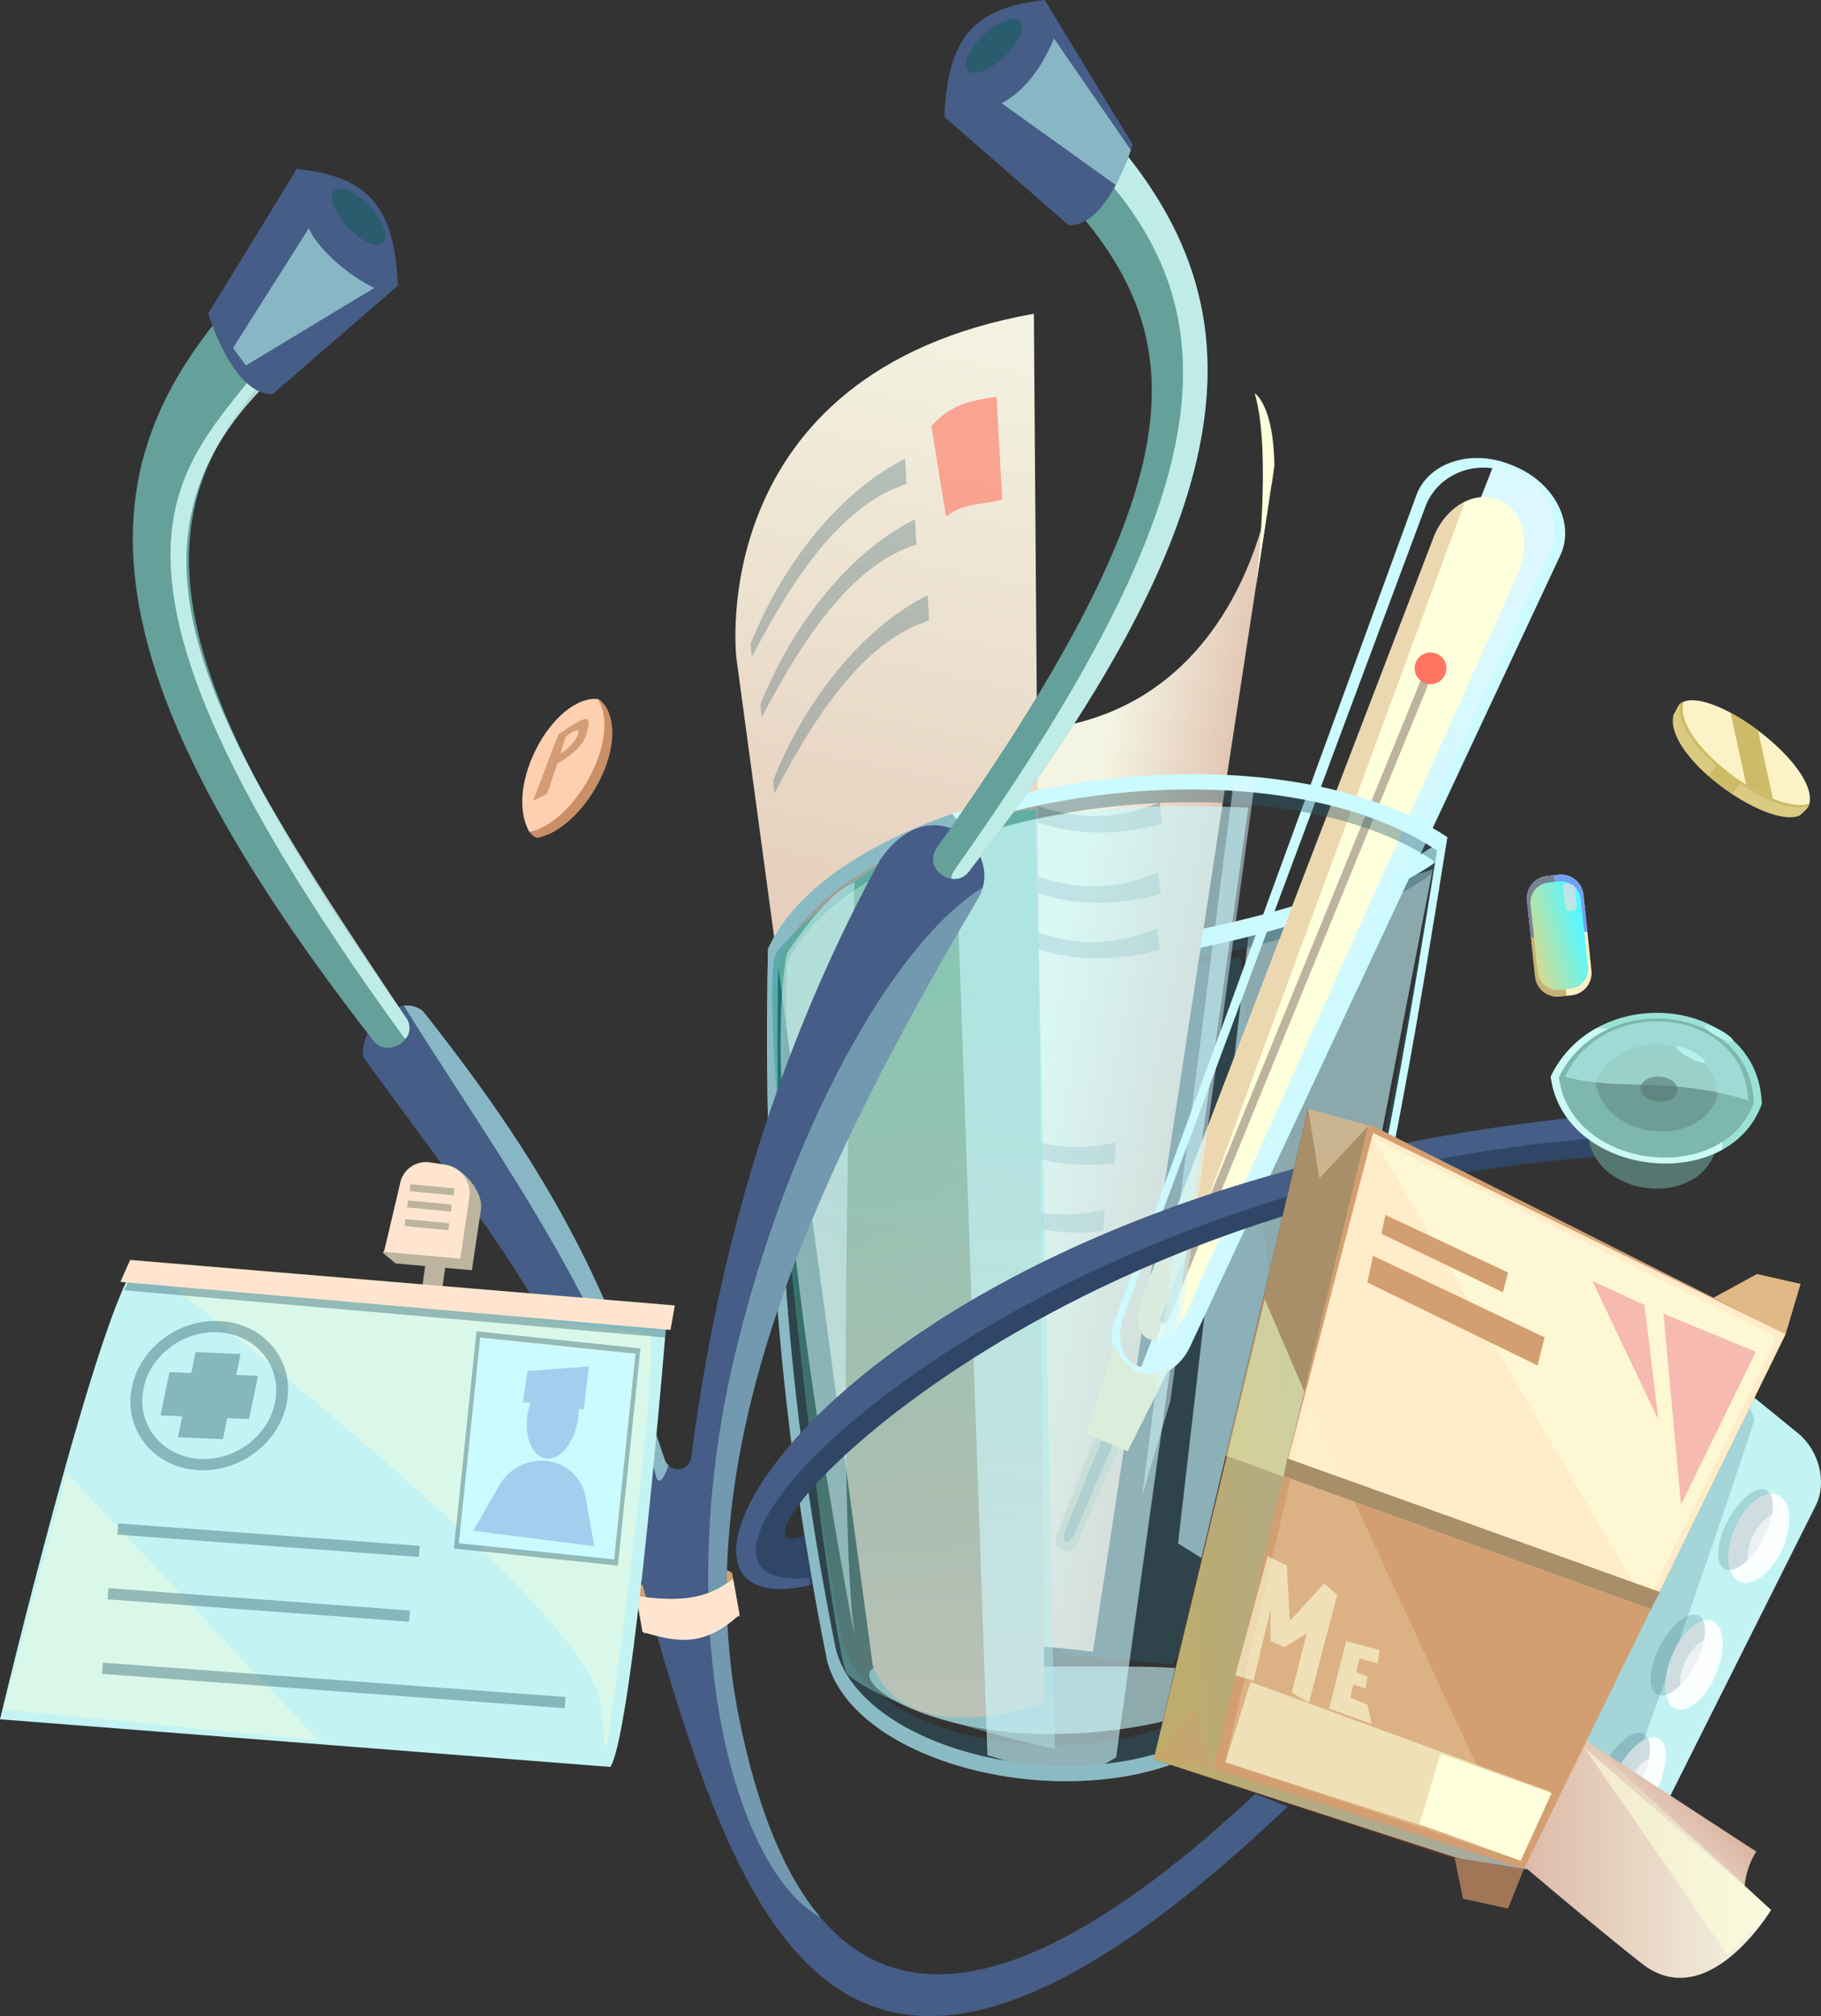 <?xml version="1.0" encoding="iso-8859-1"?>
<!-- Generator: Adobe Illustrator 17.0.0, SVG Export Plug-In . SVG Version: 6.00 Build 0)  -->
<!DOCTYPE svg PUBLIC "-//W3C//DTD SVG 1.1//EN" "http://www.w3.org/Graphics/SVG/1.1/DTD/svg11.dtd">
<svg version="1.1" id="_x32_" xmlns="http://www.w3.org/2000/svg" xmlns:xlink="http://www.w3.org/1999/xlink" x="0px" y="0px"
	 width="343.145px" height="379.818px" viewBox="0 0 343.145 379.818" style="enable-background:new 0 0 343.145 379.818;"
	 xml:space="preserve">
<rect x="0" y="0" width="343.145" height="379.818" fill="#333333" stroke="none"/>
<g>
	<polygon style="fill:#E0B986;" points="336.479,251.319 339.299,241.869 331.081,240.014 322.336,244.785 	"/>
	<path style="fill:#C3F4F3;" d="M342.158,283.625c1.029-2.058,1.267-4.629,0.651-7.161c-0.619-2.55-2.048-4.873-3.989-6.453
		l-31.595-25.741l-37.703,90.954l31.14,14.367c3.868,1.785,8.334,0.194,10.221-3.571L342.158,283.625z"/>
	<g style="opacity:0.2;">
		<path style="fill:#295C6C;" d="M326.843,260.254l-19.617-15.984l-37.703,90.954l31.14,14.367
			c2.067,0.954,29.43-79.938,29.891-82.011C330.722,266.813,329.109,263.876,326.843,260.254z"/>
	</g>
	<defs>
		<filter id="Adobe_OpacityMaskFilter" filterUnits="userSpaceOnUse" x="163.805" y="313.214" width="67.987" height="13.468">
			<feFlood  style="flood-color:white;flood-opacity:1" result="back"/>
			<feBlend  in="SourceGraphic" in2="back" mode="normal"/>
		</filter>
	</defs>
	<mask maskUnits="userSpaceOnUse" x="163.805" y="313.214" width="67.987" height="13.468" id="SVGID_1_">
		<g style="filter:url(#Adobe_OpacityMaskFilter);">
			<defs>
				<filter id="Adobe_OpacityMaskFilter_1_" filterUnits="userSpaceOnUse" x="163.805" y="313.214" width="67.987" height="13.468">
					<feFlood  style="flood-color:white;flood-opacity:1" result="back"/>
					<feBlend  in="SourceGraphic" in2="back" mode="normal"/>
				</filter>
			</defs>
			<mask maskUnits="userSpaceOnUse" x="163.805" y="313.214" width="67.987" height="13.468" id="SVGID_1_">
				<g style="filter:url(#Adobe_OpacityMaskFilter_1_);">
				</g>
			</mask>
			<linearGradient id="SVGID_2_" gradientUnits="userSpaceOnUse" x1="163.805" y1="319.948" x2="231.792" y2="319.948">
				<stop  offset="0" style="stop-color:#FFFFFF"/>
				<stop  offset="1" style="stop-color:#000000"/>
			</linearGradient>
			<path style="mask:url(#SVGID_1_);fill:url(#SVGID_2_);" d="M231.792,317.536c0-4.061-15.816-3.577-34.591-3.577
				c-18.773,0-33.396-2.473-33.396,1.589c0,4.063,14.822,11.134,33.596,11.134C216.175,326.682,231.792,321.599,231.792,317.536z"/>
		</g>
	</mask>
	<linearGradient id="SVGID_3_" gradientUnits="userSpaceOnUse" x1="163.805" y1="319.948" x2="231.792" y2="319.948">
		<stop  offset="0" style="stop-color:#C6F8FF"/>
		<stop  offset="1" style="stop-color:#D0FAFF"/>
	</linearGradient>
	<path style="opacity:0.6;fill:url(#SVGID_3_);" d="M231.792,317.536c0-4.061-15.816-3.577-34.591-3.577
		c-18.773,0-33.396-2.473-33.396,1.589c0,4.063,14.822,11.134,33.596,11.134C216.175,326.682,231.792,321.599,231.792,317.536z"/>
	<g style="opacity:0.4;">
		<polygon style="fill:#295C6C;" points="238.552,234.838 241.731,274.995 221.057,313.561 199.588,311.573 207.559,183.63 
			233.78,180.371 		"/>
	</g>
	<defs>
		<filter id="Adobe_OpacityMaskFilter_2_" filterUnits="userSpaceOnUse" x="221.985" y="163.805" width="47.974" height="139.947">
			<feFlood  style="flood-color:white;flood-opacity:1" result="back"/>
			<feBlend  in="SourceGraphic" in2="back" mode="normal"/>
		</filter>
	</defs>
	<mask maskUnits="userSpaceOnUse" x="221.985" y="163.805" width="47.974" height="139.947" id="SVGID_4_">
		<g style="filter:url(#Adobe_OpacityMaskFilter_2_);">
			<defs>
				
					<filter id="Adobe_OpacityMaskFilter_3_" filterUnits="userSpaceOnUse" x="221.985" y="163.805" width="47.974" height="139.947">
					<feFlood  style="flood-color:white;flood-opacity:1" result="back"/>
					<feBlend  in="SourceGraphic" in2="back" mode="normal"/>
				</filter>
			</defs>
			<mask maskUnits="userSpaceOnUse" x="221.985" y="163.805" width="47.974" height="139.947" id="SVGID_4_">
				<g style="filter:url(#Adobe_OpacityMaskFilter_3_);">
				</g>
			</mask>
			<linearGradient id="SVGID_5_" gradientUnits="userSpaceOnUse" x1="250.091" y1="233.384" x2="179.681" y2="229.014">
				<stop  offset="0" style="stop-color:#FFFFFF"/>
				<stop  offset="1" style="stop-color:#000000"/>
			</linearGradient>
			<polygon style="mask:url(#SVGID_4_);fill:url(#SVGID_5_);" points="235.503,174.141 221.985,290.765 242.924,303.752 
				269.959,163.805 			"/>
		</g>
	</mask>
	<linearGradient id="SVGID_6_" gradientUnits="userSpaceOnUse" x1="250.091" y1="233.384" x2="179.681" y2="229.014">
		<stop  offset="0" style="stop-color:#C6F8FF"/>
		<stop  offset="1" style="stop-color:#D0FAFF"/>
	</linearGradient>
	<polygon style="opacity:0.6;fill:url(#SVGID_6_);" points="235.503,174.141 221.985,290.765 242.924,303.752 269.959,163.805 	"/>
	<g style="opacity:0.4;">
		<path style="fill:#295C6C;" d="M207.559,183.63c29.287-4.007,52.091-11.055,62.533-19.294c0.198-1.236,0.2-2.726,0.398-3.978
			c-10.326,8.296-33.062,15.663-62.536,19.694c-26.315,3.6-47.578,3.409-60.982-0.476c-0.027,1.24,0.02,2.876,0,4.108
			C160.442,187.476,181.479,187.196,207.559,183.63z"/>
	</g>
	<g>
		<path style="fill:#CBFAFF;" d="M207.559,181.774c29.287-4.006,53.851-12.106,64.293-20.348c0.198-1.234,0.397-2.484,0.595-3.733
			c-10.324,8.293-35.019,16.472-64.492,20.503c-26.315,3.598-47.843,3.574-61.246-0.311c-0.027,1.24,0.518,2.346,0.497,3.578
			C160.674,185.255,181.479,185.341,207.559,181.774z"/>
	</g>
	
		<rect x="79.715" y="237.424" transform="matrix(0.99 0.144 -0.144 0.99 35.575 -9.239)" style="fill:#BCB49F;" width="3.777" height="7.354"/>
	<linearGradient id="SVGID_7_" gradientUnits="userSpaceOnUse" x1="195.853" y1="202.329" x2="231.848" y2="209.651">
		<stop  offset="0" style="stop-color:#F4F4E2"/>
		<stop  offset="0.984" style="stop-color:#D9AD9C"/>
	</linearGradient>
	<path style="fill:url(#SVGID_7_);" d="M172.153,321.114c-22.661-17.492,33.797-9.939,33.797-9.939l34.192-223.442
		c0,0-5.964,71.963-83.891,43.338L172.153,321.114z"/>
	<g style="opacity:0.3;">
		<path style="fill:#295C6C;" d="M218.518,178.878c-14.067,4.051-27.031,0.47-35.128-7.044l-0.131-2.151
			c11.769,7.384,22.783,10.369,34.812,5.169L218.518,178.878z"/>
	</g>
	<g style="opacity:0.3;">
		<path style="fill:#295C6C;" d="M210.038,219.212c-14.556,1.561-26.708-4.204-33.384-13.003l0.24-2.141
			c10.319,9.305,20.65,14.147,33.398,11.1L210.038,219.212z"/>
	</g>
	<g style="opacity:0.3;">
		<path style="fill:#295C6C;" d="M207.918,231.934c-14.557,1.562-26.707-4.203-33.385-13.002l0.242-2.143
			c10.318,9.307,20.65,14.147,33.396,11.103L207.918,231.934z"/>
	</g>
	<g style="opacity:0.3;">
		<path style="fill:#295C6C;" d="M218.702,168.375c-14.067,4.05-27.031,0.47-35.128-7.042l-0.131-2.153
			c11.768,7.385,22.782,10.371,34.813,5.168L218.702,168.375z"/>
	</g>
	<g style="opacity:0.3;">
		<path style="fill:#295C6C;" d="M218.989,155.15c-14.066,4.05-27.031,0.47-35.126-7.043l-0.132-2.153
			c11.77,7.384,22.781,10.369,34.811,5.169L218.989,155.15z"/>
	</g>
	<g>
		<path style="fill:#BCB49F;" d="M216.324,260.436l-5.102-2.121l-12.102,30.911c-0.467,1.121-0.104,2.337,0.808,2.716l0.525,0.218
			c0.911,0.379,2.026-0.223,2.493-1.342L216.324,260.436z"/>
		<path style="fill:#CBFAFF;" d="M285.399,87.839l-0.546-0.228c-7.35-3.055-15.337-0.658-17.837,5.354l-56.706,155.148
			c-1.793,4.313-0.447,8.973,3.006,10.408l0.832,0.347c3.76,1.563,8.391-0.978,10.342-5.674l69.697-148.935
			C296.688,98.247,292.753,90.896,285.399,87.839z M291.455,104.58L223.89,251.442c-1.92,4.618-6.026,7.302-9.171,5.994
			l-0.696-0.291c-2.89-1.199-3.802-5.61-2.04-9.853l56.736-152.167c2.458-5.91,9.44-8.629,15.59-6.073l0.457,0.189
			C290.916,91.801,293.911,98.666,291.455,104.58z"/>
		<g>
			<defs>
				<filter id="Adobe_OpacityMaskFilter_4_" filterUnits="userSpaceOnUse" x="214.669" y="87.255" width="78.267" height="171.462">
					<feFlood  style="flood-color:white;flood-opacity:1" result="back"/>
					<feBlend  in="SourceGraphic" in2="back" mode="normal"/>
				</filter>
			</defs>
			<mask maskUnits="userSpaceOnUse" x="214.669" y="87.255" width="78.267" height="171.462" id="SVGID_8_">
				<g style="filter:url(#Adobe_OpacityMaskFilter_4_);">
					<defs>
						
							<filter id="Adobe_OpacityMaskFilter_5_" filterUnits="userSpaceOnUse" x="214.669" y="87.255" width="78.267" height="171.462">
							<feFlood  style="flood-color:white;flood-opacity:1" result="back"/>
							<feBlend  in="SourceGraphic" in2="back" mode="normal"/>
						</filter>
					</defs>
					<mask maskUnits="userSpaceOnUse" x="214.669" y="87.255" width="78.267" height="171.462" id="SVGID_8_">
						<g style="filter:url(#Adobe_OpacityMaskFilter_5_);">
						</g>
					</mask>
					<linearGradient id="SVGID_9_" gradientUnits="userSpaceOnUse" x1="295.584" y1="169.039" x2="261.127" y2="171.955">
						<stop  offset="0" style="stop-color:#FFFFFF"/>
						<stop  offset="1" style="stop-color:#000000"/>
					</linearGradient>
					<path style="mask:url(#SVGID_8_);fill:url(#SVGID_9_);" d="M223.677,252.355l68.401-148.488
						c2.485-5.978-0.611-12.949-6.916-15.57l-0.466-0.194c-1.023-0.423-2.068-0.695-3.11-0.847l-66.917,171.244
						C217.84,259.522,221.803,256.86,223.677,252.355z"/>
				</g>
			</mask>
			<linearGradient id="SVGID_10_" gradientUnits="userSpaceOnUse" x1="295.584" y1="169.039" x2="261.127" y2="171.955">
				<stop  offset="0" style="stop-color:#DEF8FF"/>
				<stop  offset="1" style="stop-color:#D0FAFF"/>
			</linearGradient>
			<path style="fill:url(#SVGID_10_);" d="M223.677,252.355l68.401-148.488c2.485-5.978-0.611-12.949-6.916-15.57l-0.466-0.194
				c-1.023-0.423-2.068-0.695-3.11-0.847l-66.917,171.244C217.84,259.522,221.803,256.86,223.677,252.355z"/>
		</g>
		<path style="fill:#FEFFDB;" d="M286.246,107.591c2.31-5.557,0.676-11.52-3.652-13.317l-0.321-0.134
			c-4.326-1.799-9.71,1.249-12.017,6.803l-54.64,142.467c-1.658,3.988-1.354,7.904,0.678,8.747l0.491,0.206
			c2.212,0.92,5.47-1.852,7.273-6.193L286.246,107.591z"/>
		<g>
			<path style="opacity:0.4;fill:#D39F71;" d="M270.256,100.943l-54.64,142.467c-1.658,3.988-1.354,7.904,0.678,8.747l0.491,0.206
				c0.328,0.137,0.681,0.169,1.047,0.149L276.04,94.515C273.65,95.682,271.504,97.941,270.256,100.943z"/>
		</g>
		<polygon style="fill:#BCB49F;" points="269.959,126.895 268.478,126.318 218.383,248.838 219.864,249.416 		"/>
		<circle style="fill:#FF7461;" cx="269.563" cy="125.9" r="2.982"/>
		<g style="opacity:0.4;">
			<path style="fill:#295C6C;" d="M214.925,259.855l-2.304-0.958l-11.818,29.236c-0.443,1.063-0.467,2.065-0.054,2.237l0.236,0.098
				c0.411,0.169,1.105-0.555,1.545-1.617L214.925,259.855z"/>
		</g>
		<path style="fill:#EFDDA5;" d="M220.461,257.501c-3.863,2.226-7.156,2.231-10.536-3.975l-5.199,16.642l7.779,3.233
			L220.461,257.501z"/>
	</g>
	<linearGradient id="SVGID_11_" gradientUnits="userSpaceOnUse" x1="201.211" y1="60.154" x2="152.29" y2="288.978">
		<stop  offset="0" style="stop-color:#F4F4E2"/>
		<stop  offset="0.984" style="stop-color:#D9AD9C"/>
	</linearGradient>
	<path style="fill:url(#SVGID_11_);" d="M194.816,59.106l1.987,261.611c0,0-25.577,9.807-32.336-6.894l-25.71-189.912
		C138.758,123.913,132.396,70.24,194.816,59.106z"/>
	<g style="opacity:0.4;">
		<path style="fill:#295C6C;" d="M145.184,179.228c-1.074,49.496,2.552,90.688,11.051,133.014
			c5.131,20.524,49.338,30.393,73.021,15.393c23.611-57.557,32.359-102.175,43.022-169.326
			C236.755,134.628,158.604,149.229,145.184,179.228z M227.775,321.34c-21.983,14.034-64.11,7.185-68.873-12.021
			c-7.889-39.604-11.599-81.444-10.602-127.757c12.456-28.069,88.953-41.506,121.925-19.348
			C260.326,225.046,249.689,267.483,227.775,321.34z"/>
	</g>
	<defs>
		<filter id="Adobe_OpacityMaskFilter_6_" filterUnits="userSpaceOnUse" x="182.491" y="271.681" width="2.651" height="6.099">
			<feFlood  style="flood-color:white;flood-opacity:1" result="back"/>
			<feBlend  in="SourceGraphic" in2="back" mode="normal"/>
		</filter>
	</defs>
	<mask maskUnits="userSpaceOnUse" x="182.491" y="271.681" width="2.651" height="6.099" id="SVGID_12_">
		<g style="filter:url(#Adobe_OpacityMaskFilter_6_);">
			<defs>
				<filter id="Adobe_OpacityMaskFilter_7_" filterUnits="userSpaceOnUse" x="182.491" y="271.681" width="2.651" height="6.099">
					<feFlood  style="flood-color:white;flood-opacity:1" result="back"/>
					<feBlend  in="SourceGraphic" in2="back" mode="normal"/>
				</filter>
			</defs>
			<mask maskUnits="userSpaceOnUse" x="182.491" y="271.681" width="2.651" height="6.099" id="SVGID_12_">
				<g style="filter:url(#Adobe_OpacityMaskFilter_7_);">
				</g>
			</mask>
			<linearGradient id="SVGID_13_" gradientUnits="userSpaceOnUse" x1="182.491" y1="274.73" x2="185.143" y2="274.73">
				<stop  offset="0" style="stop-color:#FFFFFF"/>
				<stop  offset="1" style="stop-color:#000000"/>
			</linearGradient>
			<path style="mask:url(#SVGID_12_);fill:url(#SVGID_13_);" d="M185.143,271.681l-2.651,6.099L185.143,271.681z"/>
		</g>
	</mask>
	<linearGradient id="SVGID_14_" gradientUnits="userSpaceOnUse" x1="182.491" y1="274.73" x2="185.143" y2="274.73">
		<stop  offset="0" style="stop-color:#DEF8FF"/>
		<stop  offset="1" style="stop-color:#D0FAFF"/>
	</linearGradient>
	<path style="fill:url(#SVGID_14_);" d="M185.143,271.681l-2.651,6.099L185.143,271.681z"/>
	<defs>
		<filter id="Adobe_OpacityMaskFilter_8_" filterUnits="userSpaceOnUse" x="175.6" y="157.442" width="6.891" height="120.337">
			<feFlood  style="flood-color:white;flood-opacity:1" result="back"/>
			<feBlend  in="SourceGraphic" in2="back" mode="normal"/>
		</filter>
	</defs>
	<mask maskUnits="userSpaceOnUse" x="175.6" y="157.442" width="6.891" height="120.337" id="SVGID_15_">
		<g style="filter:url(#Adobe_OpacityMaskFilter_8_);">
			<defs>
				<filter id="Adobe_OpacityMaskFilter_9_" filterUnits="userSpaceOnUse" x="175.6" y="157.442" width="6.891" height="120.337">
					<feFlood  style="flood-color:white;flood-opacity:1" result="back"/>
					<feBlend  in="SourceGraphic" in2="back" mode="normal"/>
				</filter>
			</defs>
			<mask maskUnits="userSpaceOnUse" x="175.6" y="157.442" width="6.891" height="120.337" id="SVGID_15_">
				<g style="filter:url(#Adobe_OpacityMaskFilter_9_);">
				</g>
			</mask>
			<linearGradient id="SVGID_16_" gradientUnits="userSpaceOnUse" x1="175.601" y1="217.611" x2="182.491" y2="217.611">
				<stop  offset="0" style="stop-color:#FFFFFF"/>
				<stop  offset="1" style="stop-color:#000000"/>
			</linearGradient>
			<path style="mask:url(#SVGID_15_);fill:url(#SVGID_16_);" d="M182.491,277.779L175.6,157.442L182.491,277.779z"/>
		</g>
	</mask>
	<linearGradient id="SVGID_17_" gradientUnits="userSpaceOnUse" x1="175.601" y1="217.611" x2="182.491" y2="217.611">
		<stop  offset="0" style="stop-color:#DEF8FF"/>
		<stop  offset="1" style="stop-color:#D0FAFF"/>
	</linearGradient>
	<path style="fill:url(#SVGID_17_);" d="M182.491,277.779L175.6,157.442L182.491,277.779z"/>
	<path style="fill:#CBFAFF;" d="M144.721,178.78c-1.082,49.856,2.571,91.349,11.131,133.984
		c5.169,20.676,49.699,30.614,73.553,15.506c23.784-57.977,32.596-102.923,43.337-170.563
		C236.96,133.852,158.239,148.563,144.721,178.78z M228.773,325.604c-23.131,14.649-66.303,5.013-71.314-15.033
		c-8.3-41.338-11.842-81.567-10.794-129.909c13.106-29.296,89.433-43.558,124.128-20.431
		C260.377,225.814,251.834,269.392,228.773,325.604z"/>
	<defs>
		<filter id="Adobe_OpacityMaskFilter_10_" filterUnits="userSpaceOnUse" x="215.227" y="146.376" width="21.337" height="135.377">
			<feFlood  style="flood-color:white;flood-opacity:1" result="back"/>
			<feBlend  in="SourceGraphic" in2="back" mode="normal"/>
		</filter>
	</defs>
	<mask maskUnits="userSpaceOnUse" x="215.227" y="146.376" width="21.337" height="135.377" id="SVGID_18_">
		<g style="filter:url(#Adobe_OpacityMaskFilter_10_);">
			<defs>
				
					<filter id="Adobe_OpacityMaskFilter_11_" filterUnits="userSpaceOnUse" x="215.227" y="146.376" width="21.337" height="135.377">
					<feFlood  style="flood-color:white;flood-opacity:1" result="back"/>
					<feBlend  in="SourceGraphic" in2="back" mode="normal"/>
				</filter>
			</defs>
			<mask maskUnits="userSpaceOnUse" x="215.227" y="146.376" width="21.337" height="135.377" id="SVGID_18_">
				<g style="filter:url(#Adobe_OpacityMaskFilter_11_);">
				</g>
			</mask>
			<linearGradient id="SVGID_19_" gradientUnits="userSpaceOnUse" x1="227.343" y1="214.279" x2="204.598" y2="212.867">
				<stop  offset="0" style="stop-color:#FFFFFF"/>
				<stop  offset="1" style="stop-color:#000000"/>
			</linearGradient>
			<polygon style="mask:url(#SVGID_18_);fill:url(#SVGID_19_);" points="232.586,146.376 215.227,281.754 220.527,263.995 
				236.563,146.662 			"/>
		</g>
	</mask>
	<linearGradient id="SVGID_20_" gradientUnits="userSpaceOnUse" x1="227.343" y1="214.279" x2="204.598" y2="212.867">
		<stop  offset="0" style="stop-color:#DEF8FF"/>
		<stop  offset="1" style="stop-color:#D0FAFF"/>
	</linearGradient>
	<polygon style="opacity:0.5;fill:url(#SVGID_20_);" points="232.586,146.376 215.227,281.754 220.527,263.995 236.563,146.662 	"/>
	<defs>
		<filter id="Adobe_OpacityMaskFilter_12_" filterUnits="userSpaceOnUse" x="145.509" y="152.54" width="53.283" height="176.924">
			<feFlood  style="flood-color:white;flood-opacity:1" result="back"/>
			<feBlend  in="SourceGraphic" in2="back" mode="normal"/>
		</filter>
	</defs>
	<mask maskUnits="userSpaceOnUse" x="145.509" y="152.54" width="53.283" height="176.924" id="SVGID_21_">
		<g style="filter:url(#Adobe_OpacityMaskFilter_12_);">
			<defs>
				
					<filter id="Adobe_OpacityMaskFilter_13_" filterUnits="userSpaceOnUse" x="145.509" y="152.54" width="53.283" height="176.924">
					<feFlood  style="flood-color:white;flood-opacity:1" result="back"/>
					<feBlend  in="SourceGraphic" in2="back" mode="normal"/>
				</filter>
			</defs>
			<mask maskUnits="userSpaceOnUse" x="145.509" y="152.54" width="53.283" height="176.924" id="SVGID_21_">
				<g style="filter:url(#Adobe_OpacityMaskFilter_13_);">
				</g>
			</mask>
			<linearGradient id="SVGID_22_" gradientUnits="userSpaceOnUse" x1="184.587" y1="397.263" x2="171.132" y2="185.226">
				<stop  offset="0" style="stop-color:#000000"/>
				<stop  offset="1" style="stop-color:#FFFFFF"/>
			</linearGradient>
			<path style="mask:url(#SVGID_21_);fill:url(#SVGID_22_);" d="M195.213,152.54l3.579,176.924c0,0-30.1-6.331-39.095-14.048
				c-3.082-2.643-18.035-130.964-13.252-136.24C151.225,173.901,169.77,154.528,195.213,152.54z"/>
		</g>
	</mask>
	<linearGradient id="SVGID_23_" gradientUnits="userSpaceOnUse" x1="184.587" y1="397.263" x2="171.132" y2="185.226">
		<stop  offset="0" style="stop-color:#DEF8FF"/>
		<stop  offset="1" style="stop-color:#00B8A5"/>
	</linearGradient>
	<path style="opacity:0.4;fill:url(#SVGID_23_);" d="M195.213,152.54l3.579,176.924c0,0-30.1-6.331-39.095-14.048
		c-3.082-2.643-18.035-130.964-13.252-136.24C151.225,173.901,169.77,154.528,195.213,152.54z"/>
	<defs>
		<filter id="Adobe_OpacityMaskFilter_14_" filterUnits="userSpaceOnUse" x="180.106" y="151.884" width="55.131" height="182.086">
			<feFlood  style="flood-color:white;flood-opacity:1" result="back"/>
			<feBlend  in="SourceGraphic" in2="back" mode="normal"/>
		</filter>
	</defs>
	<mask maskUnits="userSpaceOnUse" x="180.106" y="151.884" width="55.131" height="182.086" id="SVGID_24_">
		<g style="filter:url(#Adobe_OpacityMaskFilter_14_);">
			<defs>
				
					<filter id="Adobe_OpacityMaskFilter_15_" filterUnits="userSpaceOnUse" x="180.106" y="151.884" width="55.131" height="182.086">
					<feFlood  style="flood-color:white;flood-opacity:1" result="back"/>
					<feBlend  in="SourceGraphic" in2="back" mode="normal"/>
				</filter>
			</defs>
			<mask maskUnits="userSpaceOnUse" x="180.106" y="151.884" width="55.131" height="182.086" id="SVGID_24_">
				<g style="filter:url(#Adobe_OpacityMaskFilter_15_);">
				</g>
			</mask>
			<linearGradient id="SVGID_25_" gradientUnits="userSpaceOnUse" x1="207.494" y1="166.116" x2="205.421" y2="281.176">
				<stop  offset="0" style="stop-color:#FFFFFF"/>
				<stop  offset="1" style="stop-color:#000000"/>
			</linearGradient>
			<path style="mask:url(#SVGID_24_);fill:url(#SVGID_25_);" d="M235.237,152.142c-24.65-1.061-45.854,1.061-55.131,8.216
				l5.964,170.3c9.005,2.646,16.123,5.706,24.252,0.397L235.237,152.142z"/>
		</g>
	</mask>
	<linearGradient id="SVGID_26_" gradientUnits="userSpaceOnUse" x1="207.494" y1="166.116" x2="205.421" y2="281.176">
		<stop  offset="0" style="stop-color:#C6F8FF"/>
		<stop  offset="1" style="stop-color:#D0FAFF"/>
	</linearGradient>
	<path style="opacity:0.6;fill:url(#SVGID_26_);" d="M235.237,152.142c-24.65-1.061-45.854,1.061-55.131,8.216l5.964,170.3
		c9.005,2.646,16.123,5.706,24.252,0.397L235.237,152.142z"/>
	<defs>
		<filter id="Adobe_OpacityMaskFilter_16_" filterUnits="userSpaceOnUse" x="147.091" y="166.256" width="14.329" height="143.927">
			<feFlood  style="flood-color:white;flood-opacity:1" result="back"/>
			<feBlend  in="SourceGraphic" in2="back" mode="normal"/>
		</filter>
	</defs>
	<mask maskUnits="userSpaceOnUse" x="147.091" y="166.256" width="14.329" height="143.927" id="SVGID_27_">
		<g style="filter:url(#Adobe_OpacityMaskFilter_16_);">
			<defs>
				
					<filter id="Adobe_OpacityMaskFilter_17_" filterUnits="userSpaceOnUse" x="147.091" y="166.256" width="14.329" height="143.927">
					<feFlood  style="flood-color:white;flood-opacity:1" result="back"/>
					<feBlend  in="SourceGraphic" in2="back" mode="normal"/>
				</filter>
			</defs>
			<mask maskUnits="userSpaceOnUse" x="147.091" y="166.256" width="14.329" height="143.927" id="SVGID_27_">
				<g style="filter:url(#Adobe_OpacityMaskFilter_17_);">
				</g>
			</mask>
			<linearGradient id="SVGID_28_" gradientUnits="userSpaceOnUse" x1="147.091" y1="238.219" x2="161.419" y2="238.219">
				<stop  offset="0" style="stop-color:#FFFFFF"/>
				<stop  offset="0.373" style="stop-color:#FDFDFD"/>
				<stop  offset="0.507" style="stop-color:#F6F6F6"/>
				<stop  offset="0.603" style="stop-color:#EBEBEB"/>
				<stop  offset="0.68" style="stop-color:#DADADA"/>
				<stop  offset="0.746" style="stop-color:#C4C4C4"/>
				<stop  offset="0.805" style="stop-color:#A8A8A8"/>
				<stop  offset="0.858" style="stop-color:#888888"/>
				<stop  offset="0.907" style="stop-color:#626262"/>
				<stop  offset="0.952" style="stop-color:#373737"/>
				<stop  offset="0.993" style="stop-color:#090909"/>
				<stop  offset="1" style="stop-color:#000000"/>
			</linearGradient>
			<path style="mask:url(#SVGID_27_);fill:url(#SVGID_28_);" d="M161.021,166.256c0,0-3.975,123.649,0.398,143.927
				c0,0-19.171-97.222-13.163-130.513C148.256,179.67,155.456,168.244,161.021,166.256z"/>
		</g>
	</mask>
	<linearGradient id="SVGID_29_" gradientUnits="userSpaceOnUse" x1="147.091" y1="238.219" x2="161.419" y2="238.219">
		<stop  offset="0" style="stop-color:#DEF8FF"/>
		<stop  offset="0.668" style="stop-color:#DCF8FF"/>
		<stop  offset="0.908" style="stop-color:#D5F9FF"/>
		<stop  offset="1" style="stop-color:#D0FAFF"/>
	</linearGradient>
	<path style="opacity:0.5;fill:url(#SVGID_29_);" d="M161.021,166.256c0,0-3.975,123.649,0.398,143.927
		c0,0-19.171-97.222-13.163-130.513C148.256,179.67,155.456,168.244,161.021,166.256z"/>
	<g>
		<path style="fill:#CEBB67;" d="M339.108,153.654c0.458-0.419,1.978-1.661,1.855-2.294c-1.231-6.288-15.476-16.657-22.748-19.043
			c-1.956-0.643-2.043,1.28-2.802,2.169C313.127,142.124,332.6,156.153,339.108,153.654z"/>
		<path style="fill:#FCF2C8;" d="M340.965,151.365c1.598-7.159-17.537-21.607-23.696-19.172
			C314.983,139.829,334.455,153.861,340.965,151.365z"/>
		<g style="opacity:0.7;">
			<path style="opacity:0.4;fill:#FCF2C8;" d="M316.733,132.451c-0.613,0.468-0.83,1.462-1.319,2.036
				c-0.994,3.322,2.128,7.848,6.508,11.706l1.518-1.906C318.975,140.412,315.756,135.818,316.733,132.451z"/>
		</g>
		<g style="opacity:0.7;">
			<path style="opacity:0.4;fill:#FCF2C8;" d="M326.416,149.458l1.536-1.889c4.293,3.205,9.759,5.323,12.871,4.227
				c-0.324,0.537-1.037,1.383-1.826,1.873C336.182,154.866,330.371,152.37,326.416,149.458z"/>
		</g>
		<path style="fill:#CEBB67;" d="M326.1,134.276l2.95,13.549c1.689,1.062,3.401,1.961,5.026,2.621l-2.793-12.831
			C329.586,136.339,327.817,135.196,326.1,134.276z"/>
	</g>
	<g>
		<g style="opacity:0.4;">
			<path style="fill:#295C6C;" d="M157.459,310.571c-8.3-41.338-11.842-81.567-10.794-129.909
				c4.783-10.689,17.984-19.374,34.505-24.973c-0.567-0.812-1.137-1.6-1.705-2.384c-16.646,5.785-29.894,14.631-34.744,25.474
				c-1.082,49.856,2.571,91.349,11.131,133.984c4.854,19.41,44.391,29.355,68.952,18c0.127-1.038,0.241-2.094,0.349-3.159
				C201.412,339.248,162.22,329.615,157.459,310.571z"/>
		</g>
	</g>
	<path style="fill:#D39F71;" d="M139.423,304.59c-6.278-2.758-11.279-1.037-18.045,3.207l-1.48-8.317
		c5.724-5.263,9.879-7.512,18.045-3.206L139.423,304.59z"/>
	<path style="fill:#455D87;" d="M236.563,337.945c-46.453,43.291-83.775,51.895-97.207-13.811
		c-9.804-47.949,11.07-97.613,44.726-154.499c5.964-9.144-8.351-22.265-18.289-7.555c-20.312,37.285-30.827,75.539-35.52,112.461
		c-0.151,1.191-1.105,2.12-2.3,2.237c-1.197,0.116-2.314-0.608-2.693-1.748c-10.59-31.863-20.255-52.61-45.565-84.523
		c-4.375-3.579-11.728,2.188-11.331,8.548c23.855,32.801,38.498,50.095,47.311,80.511c20.631,71.193,33.929,149.292,126.965,60.764
		L236.563,337.945z"/>
	<g>
		<path style="opacity:0.4;fill:#B6F2EC;" d="M138.229,256.31c-11.691,50.096-0.319,95.725,16.378,104.916
			c-6.549-7.724-11.724-19.844-15.25-37.091c-9.804-47.949,11.07-97.613,44.726-154.499c0.517-0.792,0.872-1.617,1.101-2.446
			C168.118,177.777,148.189,213.62,138.229,256.31z"/>
	</g>
	<g>
		<path style="opacity:0.6;fill:#B6F2EC;" d="M125.985,276.069c-0.305-0.286-0.566-0.621-0.705-1.039
			c-10.59-31.863-20.255-52.61-45.565-84.523c-1.082-0.886-2.344-1.195-3.626-1.069c13.79,22.497,38.151,55.056,47.559,88.736
			C124.098,279.782,124.979,278.862,125.985,276.069z"/>
	</g>
	<path style="fill:#FFE5CF;" d="M138.145,297.411c-5.136,4.073-10.463,4.342-18.275,3.249l1.205,6.785
		c7.135,2.194,11.82,2.594,18.276-3.249L138.145,297.411z"/>
	<path style="fill:#C3F4F3;" d="M0,323.897c0,0,18.832-78.789,25.949-85.921l99.78,9.317c0,0-6.366,78.731-10.704,85.579L0,323.897z
		"/>
	<path style="opacity:0.4;fill:#FEFFDB;" d="M28.495,239.346c0,0,84.022,63.876,84.816,82.43c0,0,0.53,5.303,0.796,7.689
		c0.266,2.385,9.807-69.444,8.481-78.191L28.495,239.346z"/>
	<g style="opacity:0.4;">
		<polygon style="fill:#295C6C;" points="126.248,246.811 25.298,238.436 23.454,243.082 125.387,251.982 		"/>
	</g>
	<polygon style="fill:#FFE5CF;" points="127.163,245.933 24.518,237.357 22.694,241.486 126.344,250.538 	"/>
	<path style="fill:#BCB49F;" d="M90.636,227.768c0.442-2.97-2.98-7.463-5.95-7.905l-1.498,1.304
		c-2.722-0.404-5.255,1.473-5.659,4.195l-5.367,10.67l2.385,1.987l14.375,1.284L90.636,227.768z"/>
	<path style="fill:#FFE5CF;" d="M88.45,225.581c0.441-2.969-1.608-5.732-4.576-6.175l-2.872-0.427
		c-2.722-0.403-5.254,1.475-5.658,4.196l-2.983,12.657l14.376,1.284L88.45,225.581z"/>
	<g>
		<path style="fill:#C98F67;" d="M113.977,132.825c-0.434-0.331-0.87-1.178-1.361-1.092c-7.001,1.223-13.997,16.439-12.853,24.98
			c0.229,0.298,0.562,0.729,1.327,1.15C109.805,156.426,118.963,140.404,113.977,132.825z"/>
		<path style="fill:#FFD0B0;" d="M112.639,131.681c-8.351-0.653-17.767,16.374-12.889,25.037
			C108.168,155.128,117.292,139.089,112.639,131.681z"/>
		<path style="opacity:0.8;fill:#C98F67;" d="M109.66,135.622c-1.312,0.527-4.418,2.723-4.418,2.723l-1.032,2.621l-3.756,9.919
			l2.65-1.339l1.921-5.689c0,0,4.447-2.338,5.381-5.277C111.34,135.641,110.972,135.094,109.66,135.622z M105.647,141.904
			l0.944-3.093C110.943,135.264,108.653,140.418,105.647,141.904z"/>
	</g>
	<g>
		<g>
			<path style="fill:#F9EFC5;" d="M289.257,183.989c0.245,2.32,2.324,4.002,4.645,3.757l2.232-0.236
				c1.114-0.118,2.137-0.673,2.841-1.545c0.705-0.871,1.035-1.986,0.917-3.101l-1.513-14.31c-0.245-2.32-2.325-4.003-4.646-3.757
				l-2.232,0.236c-2.32,0.245-4.003,2.325-3.758,4.645L289.257,183.989z"/>
			<g>
				<path style="fill:#71A0F4;" d="M298.38,168.554c-0.247-2.321-2.327-4.003-4.645-3.756l-2.231,0.236
					c-2.322,0.243-4.004,2.324-3.757,4.645l0.733,6.957l10.635-1.123L298.38,168.554z"/>
			</g>
		</g>
		<g style="opacity:0.4;">
			<path style="fill:#7A5400;" d="M291.504,165.034c-1.887,0.199-3.352,1.609-3.702,3.375c-0.082,0.409-0.103,0.835-0.057,1.271
				l1.512,14.31c0.118,1.114,0.674,2.136,1.543,2.839c0.872,0.708,1.986,1.037,3.102,0.92l1.275-0.136l-2.392-22.714
				L291.504,165.034z"/>
		</g>
		<defs>
			<filter id="Adobe_OpacityMaskFilter_18_" filterUnits="userSpaceOnUse" x="288.39" y="166.037" width="10.857" height="20.471">
				<feFlood  style="flood-color:white;flood-opacity:1" result="back"/>
				<feBlend  in="SourceGraphic" in2="back" mode="normal"/>
			</filter>
		</defs>
		<mask maskUnits="userSpaceOnUse" x="288.39" y="166.037" width="10.857" height="20.471" id="SVGID_30_">
			<g style="filter:url(#Adobe_OpacityMaskFilter_18_);">
				<defs>
					
						<filter id="Adobe_OpacityMaskFilter_19_" filterUnits="userSpaceOnUse" x="288.39" y="166.037" width="10.857" height="20.471">
						<feFlood  style="flood-color:white;flood-opacity:1" result="back"/>
						<feBlend  in="SourceGraphic" in2="back" mode="normal"/>
					</filter>
				</defs>
				<mask maskUnits="userSpaceOnUse" x="288.39" y="166.037" width="10.857" height="20.471" id="SVGID_30_">
					<g style="filter:url(#Adobe_OpacityMaskFilter_19_);">
					</g>
				</mask>
				
					<linearGradient id="SVGID_31_" gradientUnits="userSpaceOnUse" x1="367.855" y1="61.288" x2="376.51" y2="50.853" gradientTransform="matrix(0.826 0.563 -0.563 0.826 15.566 -79.067)">
					<stop  offset="0" style="stop-color:#FFFFFF"/>
					<stop  offset="1" style="stop-color:#000000"/>
				</linearGradient>
				<path style="mask:url(#SVGID_30_);fill:url(#SVGID_31_);" d="M299.225,182.142l-0.695-6.546l0,0l-0.653-6.194
					c-0.217-2.066-2.068-3.563-4.134-3.344l-1.985,0.211c-1.68,0.175-2.984,1.431-3.296,3.004c-0.073,0.363-0.092,0.743-0.051,1.131
					l1.347,12.737c0.103,0.993,0.598,1.902,1.374,2.528c0.775,0.628,1.768,0.923,2.761,0.817l1.987-0.211
					C297.943,186.06,299.442,184.208,299.225,182.142z"/>
			</g>
		</mask>
		
			<linearGradient id="SVGID_32_" gradientUnits="userSpaceOnUse" x1="367.855" y1="61.288" x2="376.51" y2="50.853" gradientTransform="matrix(0.826 0.563 -0.563 0.826 15.566 -79.067)">
			<stop  offset="0" style="stop-color:#FFD069"/>
			<stop  offset="1" style="stop-color:#56F9FF"/>
		</linearGradient>
		<path style="fill:url(#SVGID_32_);" d="M299.225,182.142l-0.695-6.546l0,0l-0.653-6.194c-0.217-2.066-2.068-3.563-4.134-3.344
			l-1.985,0.211c-1.68,0.175-2.984,1.431-3.296,3.004c-0.073,0.363-0.092,0.743-0.051,1.131l1.347,12.737
			c0.103,0.993,0.598,1.902,1.374,2.528c0.775,0.628,1.768,0.923,2.761,0.817l1.987-0.211
			C297.943,186.06,299.442,184.208,299.225,182.142z"/>
		<defs>
			<filter id="Adobe_OpacityMaskFilter_20_" filterUnits="userSpaceOnUse" x="294.471" y="166.425" width="2.635" height="5.187">
				<feFlood  style="flood-color:white;flood-opacity:1" result="back"/>
				<feBlend  in="SourceGraphic" in2="back" mode="normal"/>
			</filter>
		</defs>
		<mask maskUnits="userSpaceOnUse" x="294.471" y="166.425" width="2.635" height="5.187" id="SVGID_33_">
			<g style="filter:url(#Adobe_OpacityMaskFilter_20_);">
				<defs>
					<filter id="Adobe_OpacityMaskFilter_21_" filterUnits="userSpaceOnUse" x="294.471" y="166.425" width="2.635" height="5.187">
						<feFlood  style="flood-color:white;flood-opacity:1" result="back"/>
						<feBlend  in="SourceGraphic" in2="back" mode="normal"/>
					</filter>
				</defs>
				<mask maskUnits="userSpaceOnUse" x="294.471" y="166.425" width="2.635" height="5.187" id="SVGID_33_">
					<g style="filter:url(#Adobe_OpacityMaskFilter_21_);">
					</g>
				</mask>
				
					<linearGradient id="SVGID_34_" gradientUnits="userSpaceOnUse" x1="372.243" y1="44.795" x2="368.039" y2="54.687" gradientTransform="matrix(0.826 0.563 -0.563 0.826 15.566 -79.067)">
					<stop  offset="0" style="stop-color:#FFFFFF"/>
					<stop  offset="1" style="stop-color:#000000"/>
				</linearGradient>
				<path style="mask:url(#SVGID_33_);fill:url(#SVGID_34_);" d="M297.104,170.735l-0.108-1.508l0,0l-0.115-1.587
					c-0.042-0.566-0.486-1.089-1.012-1.149l-0.52-0.061c-0.457-0.053-0.807,0.245-0.869,0.698c-0.012,0.104-0.014,0.213,0.004,0.329
					l0.501,3.357c0.032,0.23,0.159,0.444,0.344,0.592c0.183,0.146,0.406,0.218,0.627,0.203l0.43-0.028
					C296.819,171.552,297.135,171.18,297.104,170.735z"/>
			</g>
		</mask>
		
			<linearGradient id="SVGID_35_" gradientUnits="userSpaceOnUse" x1="372.243" y1="44.795" x2="368.039" y2="54.687" gradientTransform="matrix(0.826 0.563 -0.563 0.826 15.566 -79.067)">
			<stop  offset="0" style="stop-color:#FFCBEB"/>
			<stop  offset="1" style="stop-color:#FFFEAD"/>
		</linearGradient>
		<path style="opacity:0.6;fill:url(#SVGID_35_);" d="M297.104,170.735l-0.108-1.508l0,0l-0.115-1.587
			c-0.042-0.566-0.486-1.089-1.012-1.149l-0.52-0.061c-0.457-0.053-0.807,0.245-0.869,0.698c-0.012,0.104-0.014,0.213,0.004,0.329
			l0.501,3.357c0.032,0.23,0.159,0.444,0.344,0.592c0.183,0.146,0.406,0.218,0.627,0.203l0.43-0.028
			C296.819,171.552,297.135,171.18,297.104,170.735z"/>
	</g>
	<path style="fill:#2F4666;" d="M301.765,217.875l-2.13-7.643c-143.565,14.214-186.918,98.557-146.515,88.27
		c-0.546-3.28-0.695-4.474-1.541-9.195C131.948,296.894,191.834,225.695,301.765,217.875z"/>
	<g>
		<path style="fill:#455D87;" d="M152.475,297.26c-37.622,3.565,34.648-73.89,148.326-82.842l-1.166-4.186
			c-142.777,14.136-186.425,97.616-147.159,88.415C152.548,298.235,152.565,297.784,152.475,297.26z"/>
	</g>
	
		<rect x="88.396" y="253.394" transform="matrix(0.995 0.104 -0.104 0.995 28.824 -9.213)" style="fill:#CBFAFF;" width="29.421" height="38.963"/>
	<g style="opacity:0.4;">
		<path style="fill:#295C6C;" d="M41.747,248.887c-8.104-0.584-15.71,5.223-16.991,12.97c-1.281,7.749,4.251,14.502,12.353,15.089
			c8.104,0.584,15.711-5.223,16.992-12.971C55.381,256.228,49.85,249.472,41.747,248.887z M51.892,263.815
			c-1.087,6.582-7.549,11.514-14.432,11.018c-6.882-0.498-11.581-6.235-10.493-12.816c1.086-6.579,7.548-11.513,14.431-11.016
			C48.281,251.497,52.979,257.236,51.892,263.815z"/>
	</g>
	<g style="opacity:0.4;">
		<polygon style="fill:#295C6C;" points="48.615,259.192 44.512,259.019 45.329,255.073 36.855,254.717 36.037,258.663 
			31.933,258.491 30.242,266.642 34.348,266.813 33.529,270.761 42.002,271.116 42.821,267.168 46.925,267.34 		"/>
	</g>
	
		<ellipse transform="matrix(0.884 0.467 -0.467 0.884 192.34 -105.22)" style="opacity:0.9;fill:#FFFFFF;" cx="308.486" cy="335.5" rx="4.121" ry="8.944"/>
	<g style="opacity:0.2;">
		
			<ellipse transform="matrix(0.884 0.467 -0.467 0.884 191.423 -104.173)" style="fill:#295C6C;" cx="305.893" cy="334.13" rx="3.758" ry="8.392"/>
	</g>
	<path style="opacity:0.6;fill:#FFFFFF;" d="M312.168,337.354c1.449-2.751,1.572-5.536,0.272-6.223
		c-1.303-0.688-3.535,0.982-4.988,3.732c-1.454,2.749-1.575,5.534-0.273,6.223C308.479,341.774,310.715,340.102,312.168,337.354z"/>
	<linearGradient id="SVGID_36_" gradientUnits="userSpaceOnUse" x1="304.155" y1="351.373" x2="319.031" y2="334.923">
		<stop  offset="0" style="stop-color:#F4F4E2"/>
		<stop  offset="0.984" style="stop-color:#D9AD9C"/>
	</linearGradient>
	<path style="fill:url(#SVGID_36_);" d="M330.949,348.819c0,0-2.915,4.109-2.119,9.676l-32.867-32.471L330.949,348.819z"/>
	<linearGradient id="SVGID_37_" gradientUnits="userSpaceOnUse" x1="331.916" y1="349.109" x2="276.784" y2="348.843">
		<stop  offset="0" style="stop-color:#F4F4E2"/>
		<stop  offset="0.984" style="stop-color:#D9AD9C"/>
	</linearGradient>
	<path style="fill:url(#SVGID_37_);" d="M296.359,325.362l37.373,34.457c0,0-11.927,19.879-24.385,10.072
		c-12.458-9.806-32.072-26.77-32.072-26.77L296.359,325.362z"/>
	<g>
		<polygon style="fill:#5E3526;" points="259.123,212.857 246.468,208.938 217.393,331.441 275.784,350.8 286.938,352.171 		"/>
		<g>
			<polygon style="fill:#A88F6A;" points="257.917,212.037 246.468,208.938 230.974,274.217 270.152,288.508 			"/>
		</g>
		<defs>
			
				<filter id="Adobe_OpacityMaskFilter_22_" filterUnits="userSpaceOnUse" x="217.393" y="244.727" width="70.347" height="107.489">
				<feFlood  style="flood-color:white;flood-opacity:1" result="back"/>
				<feBlend  in="SourceGraphic" in2="back" mode="normal"/>
			</filter>
		</defs>
		<mask maskUnits="userSpaceOnUse" x="217.393" y="244.727" width="70.347" height="107.489" id="SVGID_38_">
			<g style="filter:url(#Adobe_OpacityMaskFilter_22_);">
				<defs>
					
						<filter id="Adobe_OpacityMaskFilter_23_" filterUnits="userSpaceOnUse" x="217.393" y="244.727" width="70.347" height="107.489">
						<feFlood  style="flood-color:white;flood-opacity:1" result="back"/>
						<feBlend  in="SourceGraphic" in2="back" mode="normal"/>
					</filter>
				</defs>
				<mask maskUnits="userSpaceOnUse" x="217.393" y="244.727" width="70.347" height="107.489" id="SVGID_38_">
					<g style="filter:url(#Adobe_OpacityMaskFilter_23_);">
					</g>
				</mask>
				
					<linearGradient id="SVGID_39_" gradientUnits="userSpaceOnUse" x1="190.739" y1="316.188" x2="258.391" y2="316.188" gradientTransform="matrix(0.994 -0.109 0.109 0.994 -9.832 10.405)">
					<stop  offset="0" style="stop-color:#FFFFFF"/>
					<stop  offset="1" style="stop-color:#000000"/>
				</linearGradient>
				<polygon style="mask:url(#SVGID_38_);fill:url(#SVGID_39_);" points="245.85,262.298 238.314,244.727 217.393,331.441 
					274.98,350.153 287.74,352.217 				"/>
			</g>
		</mask>
		
			<linearGradient id="SVGID_40_" gradientUnits="userSpaceOnUse" x1="190.739" y1="316.188" x2="258.391" y2="316.188" gradientTransform="matrix(0.994 -0.109 0.109 0.994 -9.832 10.405)">
			<stop  offset="0" style="stop-color:#FFFB92"/>
			<stop  offset="1" style="stop-color:#D0FAFF"/>
		</linearGradient>
		<polygon style="opacity:0.6;fill:url(#SVGID_40_);" points="245.85,262.298 238.314,244.727 217.393,331.441 274.98,350.153 
			287.74,352.217 		"/>
		<polygon style="fill:#D39F71;" points="336.479,251.319 257.887,211.711 228.649,333.186 287.159,352.084 		"/>
		<g>
			<polygon style="fill:#FFECC8;" points="336.479,251.319 258.735,213.414 241.908,278.099 311.1,303.17 			"/>
		</g>
		<polygon style="opacity:0.4;fill:#FFECC8;" points="246.507,208.894 248.615,221.995 257.917,212.037 		"/>
		<polygon style="opacity:0.4;fill:#D39F71;" points="217.689,331.125 225.267,321.228 228.182,333.172 		"/>
	</g>
	
		<rect x="77.264" y="223.376" transform="matrix(0.996 0.094 -0.094 0.996 21.385 -6.651)" style="fill:#BCB49F;" width="8.284" height="1.324"/>
	
		<rect x="76.801" y="226.423" transform="matrix(0.996 0.094 -0.094 0.996 21.645 -6.588)" style="fill:#BCB49F;" width="8.282" height="1.325"/>
	
		<rect x="76.336" y="229.936" transform="matrix(0.996 0.094 -0.094 0.996 21.967 -6.528)" style="fill:#BCB49F;" width="8.284" height="1.324"/>
	<polygon style="opacity:0.6;fill:#FEFFDB;" points="258.72,214.304 310.145,302.303 334.793,251.941 	"/>
	<polygon style="opacity:0.2;fill:#FEFFDB;" points="246.528,264.134 286.553,350.542 230.891,331.988 	"/>
	<path style="fill:#567771;" d="M299.254,214.056c1.462,11.433,20.129,13.574,23.881,3.081
		C322.747,205.029,304.558,202.953,299.254,214.056z"/>
	<path style="fill:#9AE2D7;" d="M292.214,202.818c2.453,18.927,33.55,22.496,39.784,5.139
		C331.327,187.915,301.031,184.448,292.214,202.818z"/>
	<path style="opacity:0.4;fill:#567771;" d="M293.74,202.975c2.265,17.48,30.987,20.775,36.741,4.75
		C329.865,189.213,301.883,186.014,293.74,202.975z"/>
	<path style="opacity:0.4;fill:#567771;" d="M300.637,203.691c1.419,10.938,19.393,13.001,22.996,2.971
		C323.247,195.076,305.735,193.072,300.637,203.691z"/>
	<path style="opacity:0.6;fill:#B6F2EC;" d="M294.873,202.843c10.395,2.825,19.574-0.189,34.559,4.467
		C328.849,189.9,302.531,186.89,294.873,202.843z"/>
	<path style="opacity:0.8;fill:#D7FFFA;" d="M293.74,202.975c2.077-4.315,5.438-7.324,9.305-9.108
		c-0.733-0.086-1.471-0.145-2.212-0.172c-3.571,1.985-6.639,4.997-8.619,9.124c1.895,14.621,20.876,20.065,32.29,13.79
		c0.044-0.507,0.06-1.005,0.065-1.501C314.183,221.826,295.549,216.92,293.74,202.975z"/>
	<path style="opacity:0.6;fill:#567771;" d="M312.841,202.835c-1.926-0.166-3.577,0.745-3.692,2.041
		c-0.113,1.295,1.361,2.483,3.289,2.649c1.927,0.166,3.581-0.747,3.693-2.045C316.244,204.189,314.772,203.001,312.841,202.835z"/>
	
		<ellipse transform="matrix(0.878 0.479 -0.479 0.878 132.8 -131.327)" style="fill:#B6F2EC;" cx="323.808" cy="194.631" rx="3.049" ry="0.661"/>
	<path style="fill:#B6F2EC;" d="M321.273,200.119c0.176-0.319-0.881-1.232-2.358-2.04c-1.477-0.806-2.818-1.2-2.994-0.881
		c-0.172,0.319,0.884,1.231,2.362,2.039C319.761,200.044,321.1,200.439,321.273,200.119z"/>
	<polygon style="opacity:0.4;fill:#FEFFDB;" points="12.592,277.514 60.036,327.873 0.664,322.043 	"/>
	<g>
		<path style="fill:#65A09A;" d="M70.373,196.074c2.694,3.457,8.964-0.469,5.958-4.68C23.06,116.756,27.019,91.41,59.692,61.459
			c1.751-7.665,0.402-12.332-5.234-15.32C17.79,79.866,7.415,115.287,70.373,196.074z"/>
		<g>
			<path style="opacity:0.8;fill:#D7FFFA;" d="M76.337,191.502c1.789,1.988,0.198,4.771-0.2,3.976
				C3.579,95.685,39.422,86.612,53.278,62.686c0.384,2.342,0.472,3.807-0.398,7.156C15.985,102.909,42.94,141.208,76.337,191.502z"
				/>
		</g>
		<path style="fill:#455D87;" d="M39.232,59.062l16.703-27.256c13.305,1.491,18.355,6.786,19.047,21.999L51.379,74.248
			C46.778,74.419,42.364,68.488,39.232,59.062z"/>
		<path style="opacity:0.6;fill:#B6F2EC;" d="M43.906,65.557l14.273-22.533c1.816,3.958,7.466,8.898,12.356,11.216L46.34,68.851
			L43.906,65.557z"/>
	</g>
	<g>
		<path style="fill:#65A09A;" d="M182.52,164.269c-2.676,3.455-8.902-0.47-5.917-4.681c52.901-74.638,48.97-99.984,16.522-129.935
			c-1.738-7.665-0.398-12.331,5.2-15.32C234.737,48.061,245.041,83.482,182.52,164.269z"/>
		<g>
			<path style="opacity:0.8;fill:#D7FFFA;" d="M200.879,25.876c32.447,29.951,31.977,63.247-20.925,137.885
				c-0.429,0.604-0.65,1.2-0.735,1.771c1.184,0.195,2.429-0.139,3.302-1.263c61.139-79.002,52.632-114.621,18.177-147.697
				C199.917,19.052,200.023,22.099,200.879,25.876z"/>
		</g>
		<path style="fill:#455D87;" d="M213.444,27.256L196.859,0c-13.215,1.491-18.229,6.786-18.916,22l23.44,20.442
			C205.95,42.614,210.336,36.684,213.444,27.256z"/>
		<path style="opacity:0.6;fill:#B6F2EC;" d="M213.105,28.294L198.604,7.242c-1.742,4.316-5.035,9.733-9.869,12.194l21.785,15.617
			L213.105,28.294z"/>
	</g>
	<g style="opacity:0.4;">
		
			<rect x="22.133" y="289.177" transform="matrix(0.997 0.074 -0.074 0.997 21.611 -2.95)" style="fill:#295C6C;" width="56.985" height="2.117"/>
	</g>
	<g style="opacity:0.4;">
		
			<rect x="20.277" y="301.368" transform="matrix(0.997 0.074 -0.074 0.997 22.512 -2.78)" style="fill:#295C6C;" width="56.986" height="2.119"/>
	</g>
	<g style="opacity:0.4;">
		
			<rect x="19.176" y="316.543" transform="matrix(0.997 0.074 -0.074 0.997 23.679 -3.784)" style="fill:#295C6C;" width="87.454" height="2.119"/>
	</g>
	<g style="opacity:0.4;">
		<path style="fill:#678BD3;" d="M110.322,281.97c-0.594-3.327-3.165-5.953-6.48-6.616c-3.844-0.769-7.748,1.003-9.698,4.4
			l-4.952,8.627l22.795,2.916L110.322,281.97z"/>
	</g>
	<g style="opacity:0.4;">
		<path style="fill:#678BD3;" d="M110.972,257.419l-11.575,0.878l-0.839,5.846l1.37,0.166c-0.183,0.557-0.344,1.136-0.455,1.749
			c-0.785,4.32,0.679,8.205,3.271,8.677c2.593,0.472,5.331-2.65,6.119-6.97c0.147-0.816,0.19-1.603,0.186-2.366l0.956,0.113
			L110.972,257.419z"/>
	</g>
	<g style="opacity:0.4;">
		<path style="fill:#295C6C;" d="M89.788,250.805l-4.263,40.923l30.902,3.218l4.262-40.924L89.788,250.805z M115.721,293.775
			l-29.263-3.047l4.035-38.754l29.263,3.048L115.721,293.775z"/>
	</g>
	<path style="opacity:0.6;fill:#FF7461;" d="M187.792,74.746c-5.144,0.774-8.527,1.379-12.282,5.529l2.74,17
		c3.841-2.68,6.131-1.993,10.602-3.181L187.792,74.746z"/>
	<g style="opacity:0.3;">
		<path style="fill:#295C6C;" d="M170.564,86.408c-12.773,6.429-23.363,20.389-29.126,34.906l0.235,2.467
			c8.948-17.216,17.953-29.016,29.157-32.603L170.564,86.408z"/>
	</g>
	<g style="opacity:0.3;">
		<path style="fill:#295C6C;" d="M172.419,97.806c-12.773,6.428-23.364,20.389-29.125,34.908l0.234,2.467
			c8.947-17.219,17.953-29.018,29.156-32.603L172.419,97.806z"/>
	</g>
	<g style="opacity:0.3;">
		<path style="fill:#295C6C;" d="M174.805,112.12c-12.774,6.426-23.364,20.387-29.126,34.907l0.235,2.465
			c8.947-17.217,17.953-29.016,29.157-32.602L174.805,112.12z"/>
	</g>
	<polygon style="fill:#F7BAB0;" points="330.857,254.66 313.458,247.485 316.77,283.483 	"/>
	<polygon style="fill:#F7BAB0;" points="309.875,245.845 312.527,267.58 300.07,241.339 	"/>
	<polygon style="opacity:0.6;fill:#FEFFDB;" points="232.779,315.627 238.86,293.195 242.475,294.907 243.044,305.361 
		249.509,298.329 251.979,300.42 246.656,320.761 243.426,318.86 246.276,307.643 242.094,310.305 239.432,309.165 239.432,303.272 
		236.201,316.578 	"/>
	<polygon style="opacity:0.6;fill:#FEFFDB;" points="250.459,321.901 258.443,324.753 257.684,321.142 254.451,319.811 
		255.02,317.339 257.302,318.1 257.684,315.818 255.591,315.059 256.162,312.397 259.584,313.347 259.963,310.875 253.689,309.165 	
		"/>
	<polygon style="opacity:0.6;fill:#FEFFDB;" points="235.662,316.88 230.891,331.988 286.024,349.748 292.119,337.555 	"/>
	<polygon style="fill:#D39F71;" points="257.663,241.605 289.734,257.243 291.06,251.941 258.72,236.568 	"/>
	<polygon style="fill:#D39F71;" points="260.313,232.434 283.223,243.461 284.168,239.724 261.069,228.881 	"/>
	<polygon style="fill:#FEFFDB;" points="271.444,330.398 267.468,343.651 286.553,350.542 292.384,337.819 	"/>
	<path style="fill:#FEFFDB;" d="M236.697,110.263c0,0,3.047-25.114-0.266-36.179c0,0,3.577,2.119,3.711,13.649L236.697,110.263z"/>
	<polygon style="fill:#A88F6A;" points="242.553,274.737 312.795,299.918 311.1,303.17 241.908,278.099 	"/>
	<path style="opacity:0.9;fill:#FFFFFF;" d="M323.386,315.388c1.919-4.551,1.61-9.028-0.688-9.997
		c-2.304-0.971-5.724,1.934-7.642,6.486c-1.921,4.552-1.611,9.028,0.69,9.998C318.047,322.846,321.465,319.941,323.386,315.388z"/>
	<path style="opacity:0.9;fill:#FFFFFF;" d="M335.884,291.755c1.997-4.517,1.617-9.067-0.853-10.158
		c-2.47-1.092-6.091,1.686-8.088,6.204c-1.998,4.518-1.618,9.065,0.85,10.16C330.265,299.051,333.885,296.274,335.884,291.755z"/>
	<g style="opacity:0.2;">
		
			<ellipse transform="matrix(0.884 0.467 -0.467 0.884 182.244 -111.584)" style="fill:#295C6C;" cx="316.23" cy="311.865" rx="3.758" ry="8.393"/>
	</g>
	<path style="opacity:0.6;fill:#FFFFFF;" d="M322.505,315.09c1.45-2.75,1.573-5.536,0.272-6.223c-1.304-0.688-3.538,0.982-4.99,3.73
		c-1.451,2.75-1.572,5.536-0.27,6.224C318.818,319.509,321.052,317.836,322.505,315.09z"/>
	<g style="opacity:0.2;">
		
			<ellipse transform="matrix(0.884 0.467 -0.467 0.884 172.746 -120.273)" style="fill:#295C6C;" cx="328.954" cy="288.276" rx="3.759" ry="8.391"/>
	</g>
	<path style="opacity:0.6;fill:#FFFFFF;" d="M335.227,291.5c1.448-2.751,1.572-5.535,0.272-6.223
		c-1.303-0.689-3.535,0.983-4.988,3.73c-1.454,2.75-1.574,5.536-0.271,6.223C331.54,295.92,333.776,294.247,335.227,291.5z"/>
	<polygon style="fill:#A07657;" points="287.159,352.084 284.168,359.554 275.686,357.699 274.096,350.013 	"/>
	<polygon style="opacity:0.6;fill:#FEFFDB;" points="325.583,368.366 298.546,329.206 333.732,359.819 333.732,359.819 	"/>
	
		<ellipse transform="matrix(0.687 0.727 -0.727 0.687 64.888 -133.392)" style="fill:#295C6C;" cx="187.262" cy="8.615" rx="2.84" ry="6.714"/>
	
		<ellipse transform="matrix(-0.731 0.682 -0.682 -0.731 144.854 24.563)" style="fill:#295C6C;" cx="67.588" cy="40.819" rx="2.841" ry="6.714"/>
</g>
</svg>
